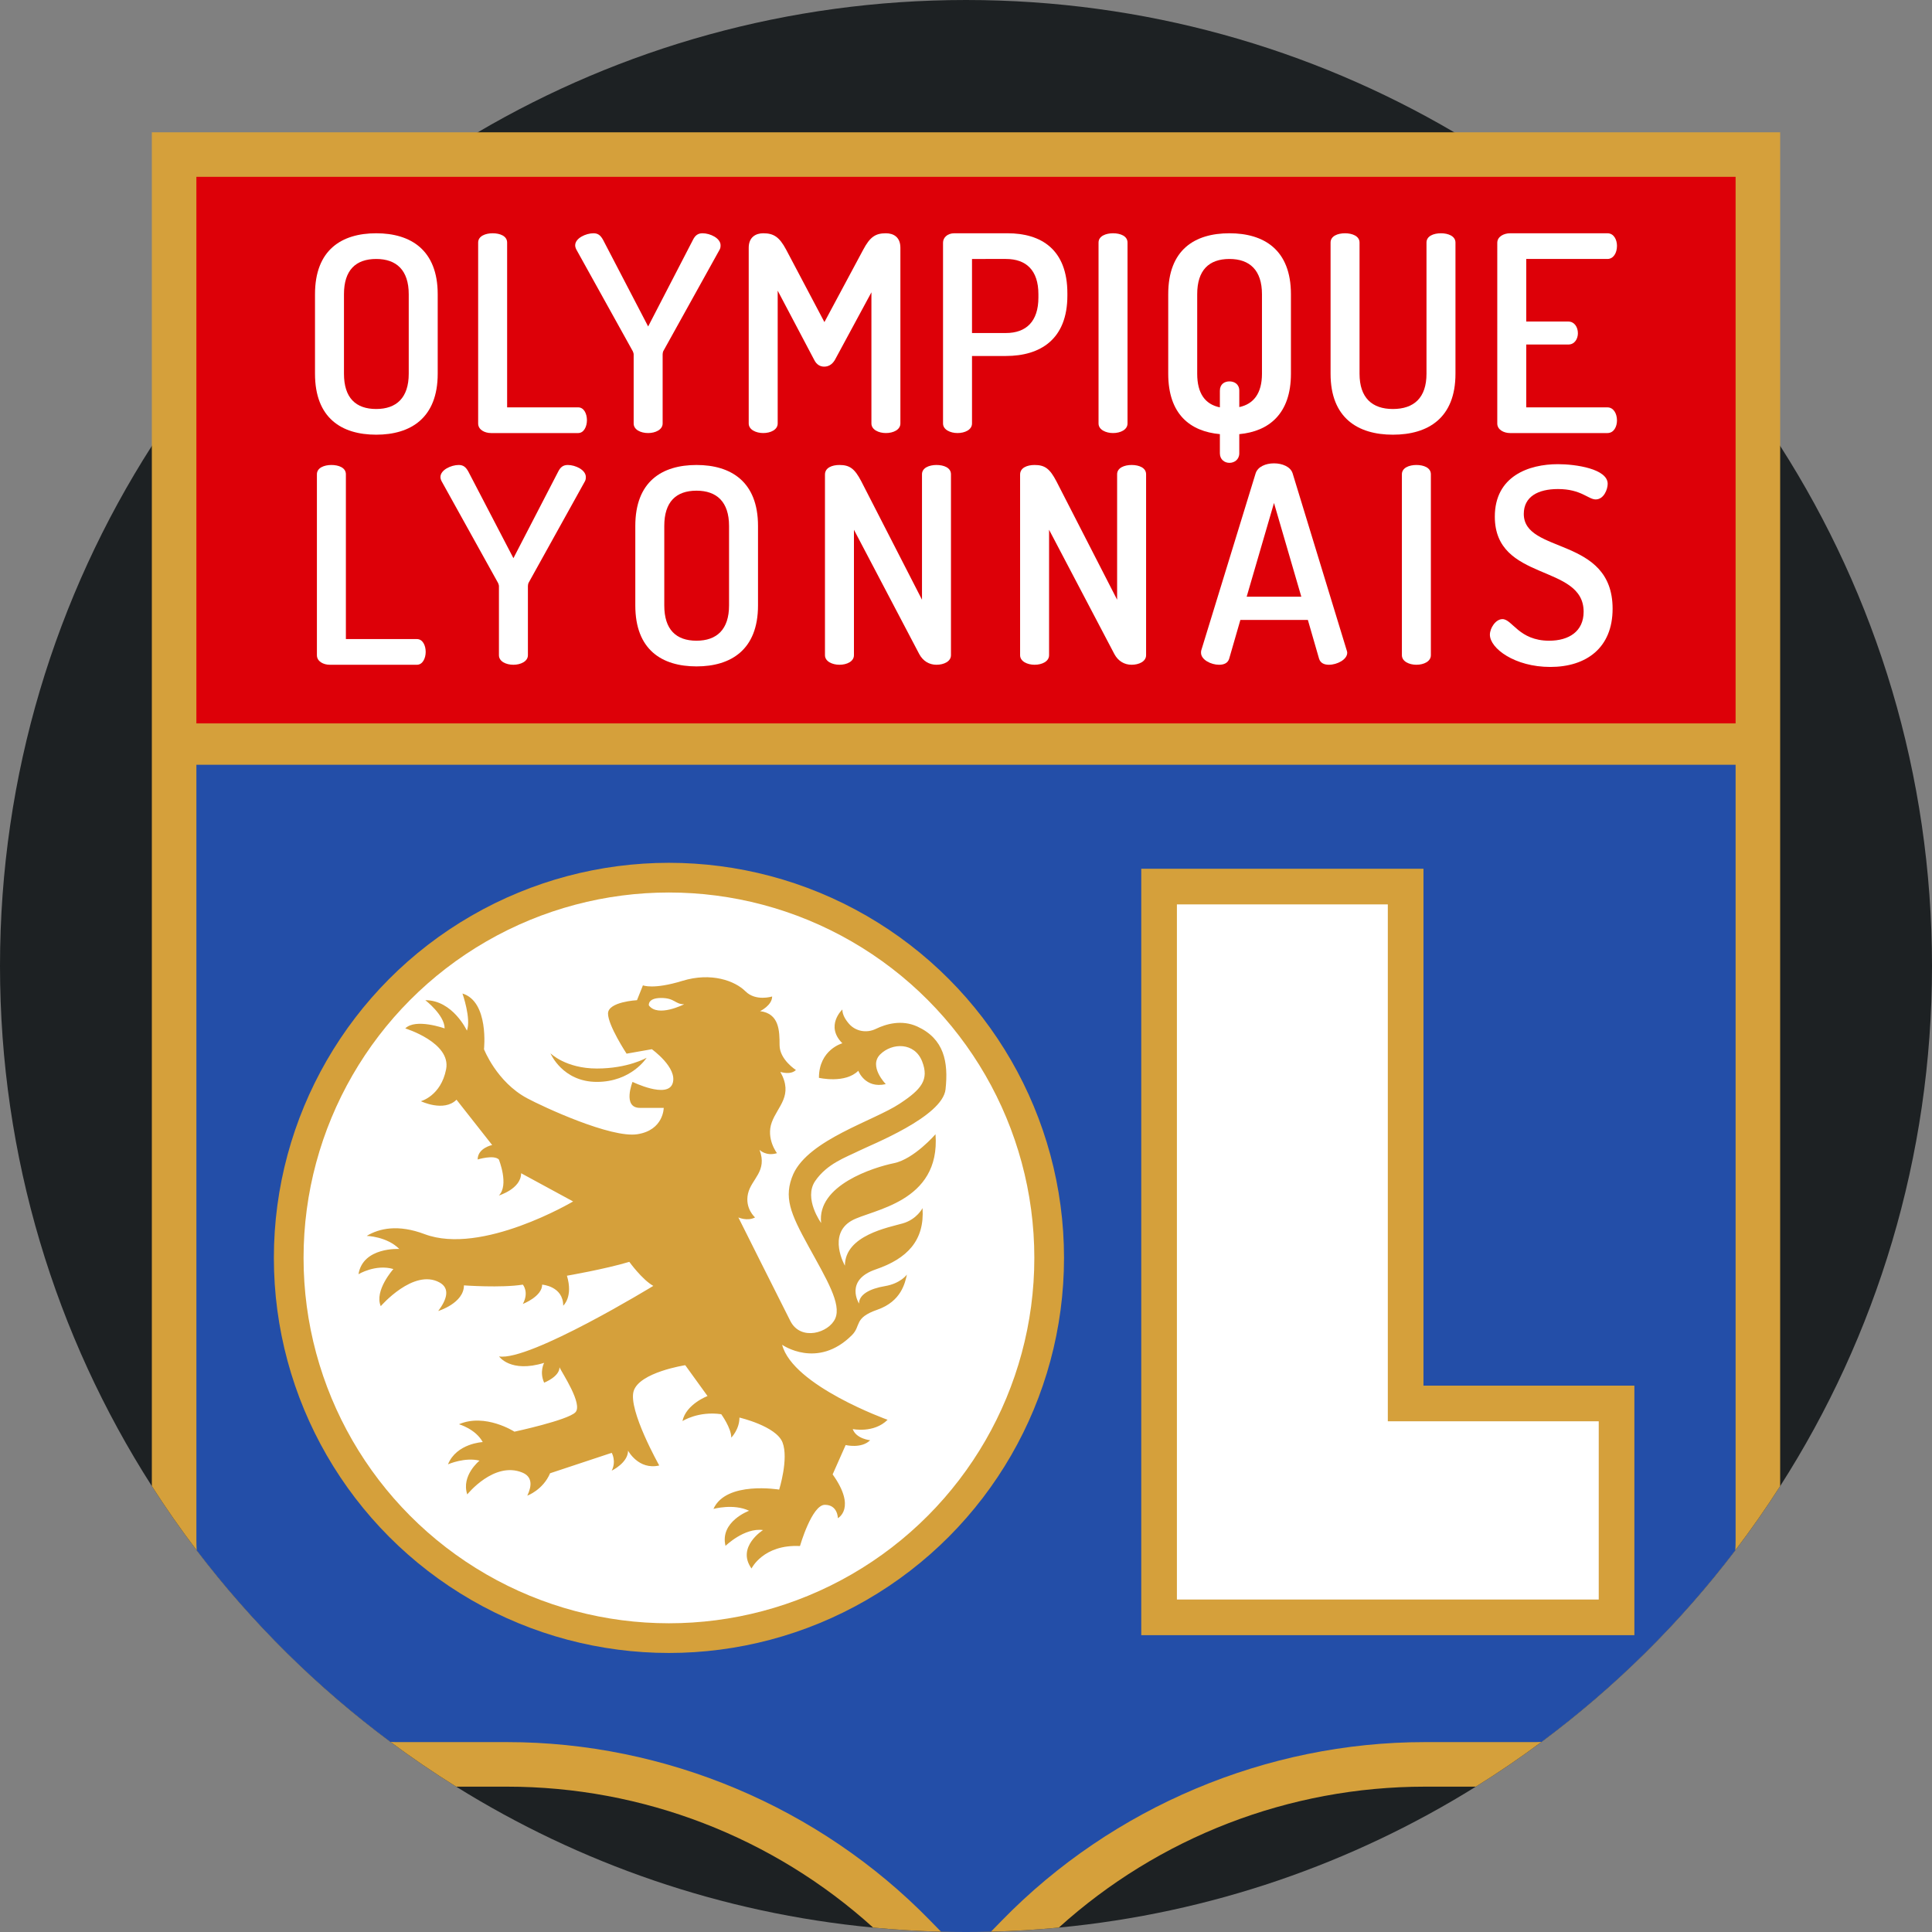 <?xml version="1.0" encoding="iso-8859-1"?>
<!-- Generator: Adobe Illustrator 19.0.0, SVG Export Plug-In . SVG Version: 6.00 Build 0)  -->
<svg version="1.1" id="Capa_1" xmlns="http://www.w3.org/2000/svg" xmlns:xlink="http://www.w3.org/1999/xlink" x="0px" y="0px"
	 viewBox="0 0 512 512" style="enable-background:new 0 0 512 512;" xml:space="preserve">
<rect x="0" y="0" width="512" height="512" fill="#808080" stroke="none"/>
<path style="fill:#1D2123;" d="M512,256c0,50.74-14.764,98.043-40.239,137.833c-3.73,5.841-7.701,11.515-11.88,17.011
	c-14.639,19.247-31.943,36.352-51.357,50.782c-5.632,4.18-11.442,8.14-17.418,11.86c-32.653,20.334-70.217,33.51-110.508,37.345
	c-5.935,0.575-11.933,0.93-17.983,1.087C260.42,511.969,258.215,512,256,512s-4.43-0.031-6.625-0.084
	c-6.05-0.157-12.048-0.522-17.983-1.087c-40.291-3.835-77.845-17.011-110.498-37.345c-5.977-3.72-11.786-7.68-17.418-11.86
	c-19.414-14.43-36.718-31.535-51.357-50.782c-4.18-5.496-8.15-11.17-11.88-17.011C14.764,354.043,0,306.74,0,256
	s14.764-98.043,40.239-137.832c21.797-34.053,51.44-62.61,86.382-83.111C164.582,12.769,208.792,0,256,0
	s91.418,12.769,129.379,35.056c34.941,20.501,64.585,49.058,86.382,83.111C497.236,157.957,512,205.26,512,256z"/>
<path style="fill:#D5A03B;" d="M471.761,35.056v358.776c-3.73,5.841-7.701,11.515-11.88,17.011
	c-14.639,19.247-31.943,36.352-51.357,50.782c-5.632,4.18-11.442,8.14-17.418,11.86h-13.521c-35.944,0-70.478,13.375-96.987,37.345
	c-5.935,0.575-11.933,0.93-17.983,1.087C260.42,511.969,258.215,512,256,512s-4.43-0.031-6.625-0.084
	c-6.05-0.157-12.048-0.522-17.983-1.087c-26.499-23.97-61.043-37.345-96.987-37.345h-13.511c-5.977-3.72-11.786-7.68-17.418-11.86
	c-19.414-14.43-36.718-31.535-51.357-50.782c-4.18-5.496-8.15-11.17-11.88-17.011V35.056H471.761z"/>
<rect x="52.044" y="46.862" style="fill:#DD0008;" width="407.907" height="144.844"/>
<path style="fill:#234EA8;" d="M459.954,202.668v205.385c0,0.93-0.021,1.86-0.073,2.79c-14.639,19.247-31.943,36.352-51.357,50.782
	c-0.731,0.042-1.463,0.052-2.194,0.052h-28.745c-41.911,0-82.725,17.199-112.003,47.198l-2.968,3.041
	C260.42,511.969,258.215,512,256,512s-4.43-0.031-6.625-0.084l-2.967-3.041c-29.268-29.999-70.092-47.198-112.003-47.198H105.66
	c-0.731,0-1.463-0.01-2.184-0.052c-19.414-14.43-36.718-31.535-51.357-50.782c-0.052-0.93-0.073-1.86-0.073-2.79V202.668H459.954z"
	/>
<g>
	<polygon style="fill:#D5A03B;" points="302.445,433.337 302.445,230.227 377.233,230.227 377.233,367.208 433.127,367.208 
		433.127,433.337 	"/>
	<circle style="fill:#D5A03B;" cx="177.277" cy="333.354" r="104.699"/>
</g>
<g>
	<polygon style="fill:#FFFFFF;" points="367.785,376.655 367.785,239.675 311.892,239.675 311.892,423.89 353.615,423.89 
		367.785,423.89 423.68,423.89 423.68,376.655 	"/>
	<circle style="fill:#FFFFFF;" cx="177.277" cy="333.354" r="96.831"/>
</g>
<g>
	<path style="fill:#D5A03B;" d="M227.561,305.015c3.338-1.669,22.232-9.053,23.019-16.335s-0.394-13.383-7.478-16.635
		c-4.141-1.898-8.29-0.693-11.014,0.63c-2.424,1.173-5.346,0.661-7.108-1.377c-0.976-1.125-1.748-2.433-1.748-3.771
		c0,0-4.629,4.33,0,8.951c0,0-6.204,1.677-6.204,9.155c0,0,6.936,1.622,10.431-1.874c0,0,1.771,4.818,7.282,3.542
		c0,0-4.629-4.724-1.48-7.872c3.157-3.149,9.14-3.252,11.124,1.874c1.874,4.818-0.149,7.369-6.007,11.211
		c-6.881,4.535-23.932,9.455-28.136,18.602c-2.66,6.101-0.787,10.431,4.031,19.185c4.818,8.763,8.754,15.257,7.085,19.099
		c-1.669,3.834-9.148,6.093-11.903,0.684s-13.777-27.452-13.777-27.452s2.361,1.078,4.424,0c0,0-2.755-2.361-1.874-6.298
		c0.889-3.936,5.219-5.905,3.054-11.619c0,0,1.669,1.779,4.629,0.889c0,0-2.96-3.834-1.386-8.164
		c1.575-4.33,5.81-7.085,2.275-13.376c0.181,0.055,2.747,0.874,4.125-0.504c0,0-4.33-2.755-4.33-6.589
		c0-3.842-0.094-8.369-5.164-9.006c0,0,3.196-1.528,3.196-3.889c0,0-4.33,1.377-7.085-1.377c-2.755-2.755-9.053-5.117-16.729-2.755
		c-7.676,2.361-10.431,1.181-10.431,1.181l-1.575,3.936c0,0-7.676,0.394-7.676,3.542c0,3.149,4.92,10.628,4.92,10.628l6.692-1.181
		c0,0,6.888,4.92,5.511,9.053c-1.377,4.133-10.628-0.394-10.628-0.394s-2.755,6.888,1.969,6.888s6.298,0,6.298,0s0,5.905-6.99,6.983
		c-6.983,1.087-24.877-7.211-29.223-9.541c-8.07-4.33-11.416-12.989-11.416-12.989s1.377-12.596-5.707-14.761
		c0,0,2.361,6.692,1.181,9.841c0,0-3.74-8.07-11.022-8.07c0,0,5.117,3.936,5.117,7.478c0,0-7.676-2.755-10.431,0
		c0,0,12.202,3.74,10.825,10.825c-1.377,7.085-6.692,8.463-6.692,8.463s6.101,2.952,9.447-0.394l9.447,12.006
		c0,0-3.842,0.787-3.842,3.834c0,0,4.283-1.323,5.613,0c0,0,2.755,6.794,0,9.549c0,0,5.905-1.771,5.905-5.905l13.777,7.478
		c0,0-24.208,14.367-39.362,8.66c-7.07-2.661-12.045-1.512-15.336,0.472c0,0,5.299,0.118,8.644,3.464c0,0-9.643-0.59-10.825,6.691
		c0,0,4.526-2.755,9.25-1.377c0,0-5.117,5.707-3.346,9.841c0,0,8.66-10.037,15.548-6.298c2.968,1.614,1.882,4.653-0.323,7.581
		c0,0,6.818-2.07,6.818-6.794c0,0,9.841,0.724,15.611-0.196c0,0,1.708,1.969,0,5.117c0,0,5.117-1.969,5.117-5.117
		c0,0,5.582,0.394,5.582,5.573c0,0,2.684-2.29,0.984-7.935c0,0,9.966-1.708,16.532-3.676c0,0,3.408,4.724,6.361,6.369
		c0,0-32.734,20.004-40.874,18.697c0,0,3.023,4.455,11.942,1.7c0,0-1.314,2.361,0,5.251c0,0,4.07-1.575,4.07-4.07
		c0.653,1.448,6.298,9.841,4.196,11.942c-2.102,2.102-16.138,5.117-16.138,5.117s-7.739-4.983-14.698-1.969
		c0,0,4.401,1.243,6.298,4.724c0,0-6.928,0.314-9.211,5.896c0.212-0.087,4.527-1.936,8.36-0.976c0,0-4.92,3.936-3.252,8.951
		c0,0,7.085-8.848,14.564-5.802c2.708,1.102,2.598,3.511,1.346,6.133c0,0,4.165-1.512,6.038-5.936l16.335-5.417
		c0,0,1.283,2.172,0,4.724c0,0,4.33-2.063,4.33-5.306c0,0,2.755,5.212,8.266,3.936c0,0-8.266-14.666-6.794-19.682
		c1.48-5.023,13.682-6.896,13.682-6.896l5.905,8.171c0,0-5.707,2.165-6.645,6.645c0,0,4.188-2.708,10.282-1.826
		c0,0,2.66,3.645,2.66,6.204c0,0,2.165-2.165,2.165-5.314c0,0,9.738,2.259,11.416,6.589c1.677,4.33-0.889,12.501-0.889,12.501
		s-14.069-2.361-17.414,5.117c0,0,5.314-1.48,9.447,0.488c0,0-7.825,2.858-6.251,9.305c0,0,4.975-4.873,9.943-4.188
		c0,0-7.14,4.479-3.054,10.187c0,0,3.101-6.44,12.84-5.952c0,0,3.149-10.927,6.597-10.927c3.448,0,3.448,3.542,3.448,3.542
		s5.014-2.653-1.386-11.604l3.448-7.778c0,0,4.181,1.031,6.495-1.276c0,0-3.692-0.347-4.622-2.96c0,0,5.605,1.181,9.242-2.457
		c0,0-25.137-9.006-27.947-19.878c0,0,9.353,6.589,18.5-2.559c2.511-2.511,0.401-4.527,6.747-6.739
		c6.346-2.22,7.329-7.132,7.818-9.305c0,0-1.669,2.361-5.802,3.054c-4.133,0.693-6.888,2.267-6.888,4.629
		c0,0-3.936-6.204,4.424-9.053c8.369-2.858,12.989-7.683,12.407-16.241c0,0-1.48,2.952-5.219,4.039
		c-3.74,1.078-15.352,3.149-15.352,11.211c0,0-4.724-8.266,1.818-11.951c5.212-2.936,23.57-4.676,22.193-22.877
		c0,0-5.707,6.589-11.022,7.667c-5.314,1.087-20.469,5.81-19.288,15.847c0,0-4.724-6.495-1.575-11.124
		C219.192,308.361,224.208,306.685,227.561,305.015z M171.958,266.441c0,0-0.394-1.969,3.252-1.969c3.637,0,3.637,1.669,6.094,1.669
		C181.302,266.141,174.352,269.7,171.958,266.441z"/>
	<path style="fill:#D5A03B;" d="M171.367,280.316c0,0-4.034,6.397-13.187,6.397s-12.301-7.578-12.301-7.578
		s4.034,4.034,12.301,4.034C166.447,283.169,171.367,280.316,171.367,280.316z"/>
</g>
<g>
	<path style="fill:#FFFFFF;" d="M83.479,99.047V77.971c0-11.732,7.025-16.151,16.222-16.151c9.125,0,16.295,4.418,16.295,16.151
		v21.075c0,11.732-7.17,16.15-16.295,16.15C90.504,115.197,83.479,110.779,83.479,99.047z M108.319,77.971
		c0-6.373-3.259-9.342-8.619-9.342c-5.431,0-8.545,2.97-8.545,9.342v21.075c0,6.373,3.114,9.342,8.545,9.342
		c5.36,0,8.619-2.97,8.619-9.342V77.971z"/>
	<path style="fill:#FFFFFF;" d="M130.12,114.762c-1.666,0-3.404-0.869-3.404-2.535V64.284c0-1.739,1.956-2.463,3.839-2.463
		c1.956,0,3.839,0.724,3.839,2.463v43.672h18.83c1.52,0,2.318,1.666,2.318,3.404c0,1.666-0.796,3.404-2.318,3.404H130.12V114.762z"
		/>
	<path style="fill:#FFFFFF;" d="M167.927,93.905c0-0.289-0.144-0.579-0.217-0.796l-14.991-27.014
		c-0.216-0.435-0.289-0.796-0.289-1.087c0-1.883,2.824-3.187,4.851-3.187c1.232,0,1.884,0.579,2.535,1.739l11.95,22.957
		l11.877-22.958c0.58-1.159,1.304-1.739,2.535-1.739c2.028,0,4.78,1.303,4.78,3.187c0,0.289,0,0.652-0.217,1.087L175.75,93.108
		c-0.072,0.217-0.144,0.507-0.144,0.796v18.323c0,1.666-1.956,2.535-3.839,2.535c-1.956,0-3.839-0.869-3.839-2.535V93.905H167.927z"
		/>
	<path style="fill:#FFFFFF;" d="M221.232,95.425c-0.796,1.303-1.811,1.738-2.824,1.738c-0.941,0-1.955-0.435-2.607-1.738
		l-9.705-18.395v35.197c0,1.666-1.883,2.535-3.839,2.535c-1.883,0-3.839-0.869-3.839-2.535V65.66c0-2.824,1.884-3.839,3.839-3.839
		c2.752,0,4.273,0.941,6.083,4.346l10.14,19.193l10.284-19.193c1.811-3.404,3.259-4.346,6.01-4.346c2.028,0,3.839,1.014,3.839,3.839
		v46.568c0,1.666-1.883,2.535-3.839,2.535c-1.883,0-3.838-0.869-3.838-2.535V77.465L221.232,95.425z"/>
	<path style="fill:#FFFFFF;" d="M249.915,64.284c0-1.303,1.16-2.463,2.97-2.463h14.122c8.908,0,15.86,4.273,15.86,15.933v0.58
		c0,11.588-7.17,16.005-16.295,16.005h-8.98v17.889c0,1.666-1.883,2.535-3.839,2.535c-1.883,0-3.839-0.869-3.839-2.535V64.284
		H249.915z M257.591,68.629v19.626h8.98c5.359,0,8.618-3.042,8.618-9.415v-0.869c0-6.373-3.259-9.342-8.618-9.342
		C266.571,68.629,257.591,68.629,257.591,68.629z"/>
	<path style="fill:#FFFFFF;" d="M291.125,64.284c0-1.739,1.956-2.463,3.839-2.463c1.956,0,3.839,0.724,3.839,2.463v47.944
		c0,1.666-1.883,2.535-3.839,2.535c-1.883,0-3.839-0.869-3.839-2.535V64.284z"/>
	<path style="fill:#FFFFFF;" d="M323.281,120.121v-5.07c-7.894-0.724-13.688-5.287-13.688-16.006V77.971
		c0-11.805,7.025-16.151,16.222-16.151c9.125,0,16.295,4.346,16.295,16.151v21.075c0,10.646-5.866,15.282-13.687,16.006v5.07
		c0,1.666-1.304,2.535-2.608,2.535C324.513,122.656,323.281,121.787,323.281,120.121z M334.435,77.971
		c0-6.373-3.259-9.342-8.619-9.342c-5.431,0-8.545,2.97-8.545,9.342v21.075c0,5.214,2.099,8.112,6.01,8.908v-4.418
		c0-1.739,1.232-2.463,2.535-2.463c1.304,0,2.608,0.724,2.608,2.463v4.346c3.766-0.796,6.011-3.621,6.011-8.836V77.971z"/>
	<path style="fill:#FFFFFF;" d="M378.035,64.284c0-1.739,1.883-2.463,3.839-2.463c1.883,0,3.839,0.724,3.839,2.463v34.763
		c0,11.732-7.243,16.15-16.586,16.15c-9.27,0-16.513-4.418-16.513-16.15V64.284c0-1.739,1.883-2.463,3.839-2.463
		c1.883,0,3.838,0.724,3.838,2.463v34.763c0,6.373,3.332,9.342,8.836,9.342c5.577,0,8.908-2.97,8.908-9.342L378.035,64.284
		L378.035,64.284z"/>
	<path style="fill:#FFFFFF;" d="M404.471,85.214h11.153c1.593,0,2.535,1.448,2.535,3.115c0,1.376-0.796,2.97-2.535,2.97h-11.153
		v16.658h21.509c1.593,0,2.535,1.593,2.535,3.476c0,1.593-0.796,3.331-2.535,3.331h-25.782c-1.666,0-3.404-0.869-3.404-2.535V64.356
		c0-1.666,1.739-2.535,3.404-2.535h25.782c1.739,0,2.535,1.739,2.535,3.331c0,1.883-0.941,3.476-2.535,3.476h-21.509V85.214z"/>
	<path style="fill:#FFFFFF;" d="M87.389,176.168c-1.666,0-3.404-0.869-3.404-2.535v-47.944c0-1.739,1.956-2.463,3.839-2.463
		c1.956,0,3.839,0.724,3.839,2.463v43.672h18.83c1.52,0,2.318,1.666,2.318,3.404c0,1.666-0.796,3.404-2.318,3.404H87.389V176.168z"
		/>
	<path style="fill:#FFFFFF;" d="M132.221,155.31c0-0.289-0.144-0.579-0.217-0.796l-14.991-27.014
		c-0.216-0.435-0.289-0.796-0.289-1.087c0-1.883,2.824-3.187,4.851-3.187c1.232,0,1.884,0.579,2.535,1.739l11.951,22.958
		l11.877-22.958c0.58-1.159,1.304-1.739,2.535-1.739c2.028,0,4.78,1.303,4.78,3.187c0,0.289,0,0.652-0.217,1.087l-14.991,27.014
		c-0.072,0.217-0.144,0.507-0.144,0.796v18.323c0,1.666-1.956,2.535-3.839,2.535c-1.956,0-3.839-0.869-3.839-2.535V155.31H132.221z"
		/>
	<path style="fill:#FFFFFF;" d="M168.363,160.452v-21.075c0-11.732,7.025-16.151,16.222-16.151c9.125,0,16.295,4.418,16.295,16.151
		v21.075c0,11.732-7.17,16.15-16.295,16.15C175.389,176.602,168.363,172.185,168.363,160.452z M193.205,139.377
		c0-6.373-3.259-9.342-8.619-9.342c-5.431,0-8.545,2.97-8.545,9.342v21.075c0,6.373,3.114,9.342,8.545,9.342
		c5.36,0,8.619-2.97,8.619-9.342V139.377z"/>
	<path style="fill:#FFFFFF;" d="M243.613,173.343l-17.309-32.953v33.242c0,1.666-1.883,2.535-3.839,2.535
		c-1.883,0-3.839-0.869-3.839-2.535v-47.872c0-1.811,1.884-2.535,3.839-2.535c2.752,0,4.056,1.014,5.794,4.346l16.079,31.359
		v-33.242c0-1.739,1.955-2.463,3.838-2.463c1.956,0,3.839,0.724,3.839,2.463v47.944c0,1.666-1.883,2.535-3.839,2.535
		C246.293,176.168,244.626,175.226,243.613,173.343z"/>
	<path style="fill:#FFFFFF;" d="M295.324,173.343l-17.309-32.953v33.242c0,1.666-1.883,2.535-3.839,2.535
		c-1.883,0-3.839-0.869-3.839-2.535v-47.872c0-1.811,1.884-2.535,3.839-2.535c2.752,0,4.056,1.014,5.794,4.346l16.079,31.359
		v-33.242c0-1.739,1.955-2.463,3.838-2.463c1.956,0,3.839,0.724,3.839,2.463v47.944c0,1.666-1.883,2.535-3.839,2.535
		C298.004,176.168,296.338,175.226,295.324,173.343z"/>
	<path style="fill:#FFFFFF;" d="M318.284,172.981c0-0.217,0-0.435,0.072-0.652l14.412-46.929c0.58-1.739,2.68-2.607,4.853-2.607
		s4.346,0.868,4.925,2.607l14.339,46.929c0.072,0.217,0.145,0.435,0.145,0.652c0,1.811-2.68,3.187-4.853,3.187
		c-1.232,0-2.244-0.435-2.607-1.593l-2.97-10.284h-17.889l-2.97,10.284c-0.363,1.159-1.376,1.593-2.68,1.593
		C320.963,176.168,318.284,174.865,318.284,172.981z M344.863,158.135l-7.242-24.841l-7.242,24.841H344.863z"/>
	<path style="fill:#FFFFFF;" d="M371.517,125.689c0-1.739,1.956-2.463,3.839-2.463c1.956,0,3.839,0.724,3.839,2.463v47.944
		c0,1.666-1.883,2.535-3.839,2.535c-1.883,0-3.839-0.869-3.839-2.535V125.689z"/>
	<path style="fill:#FFFFFF;" d="M419.68,162.118c0-12.819-23.537-7.822-23.537-25.203c0-10.719,8.98-13.905,16.729-13.905
		c4.708,0,13.181,1.231,13.181,5.214c0,1.448-1.014,4.128-3.186,4.128c-1.956,0-3.839-2.752-9.995-2.752
		c-5.286,0-9.053,2.028-9.053,6.59c0,10.719,23.537,5.866,23.537,25.131c0,10.356-6.952,15.426-16.513,15.426
		c-9.416,0-16.006-4.925-16.006-8.546c0-1.738,1.52-4.128,3.331-4.128c2.608,0,4.346,5.722,12.384,5.722
		C415.769,169.795,419.68,167.332,419.68,162.118z"/>
</g>
<g>
</g>
<g>
</g>
<g>
</g>
<g>
</g>
<g>
</g>
<g>
</g>
<g>
</g>
<g>
</g>
<g>
</g>
<g>
</g>
<g>
</g>
<g>
</g>
<g>
</g>
<g>
</g>
<g>
</g>
</svg>
